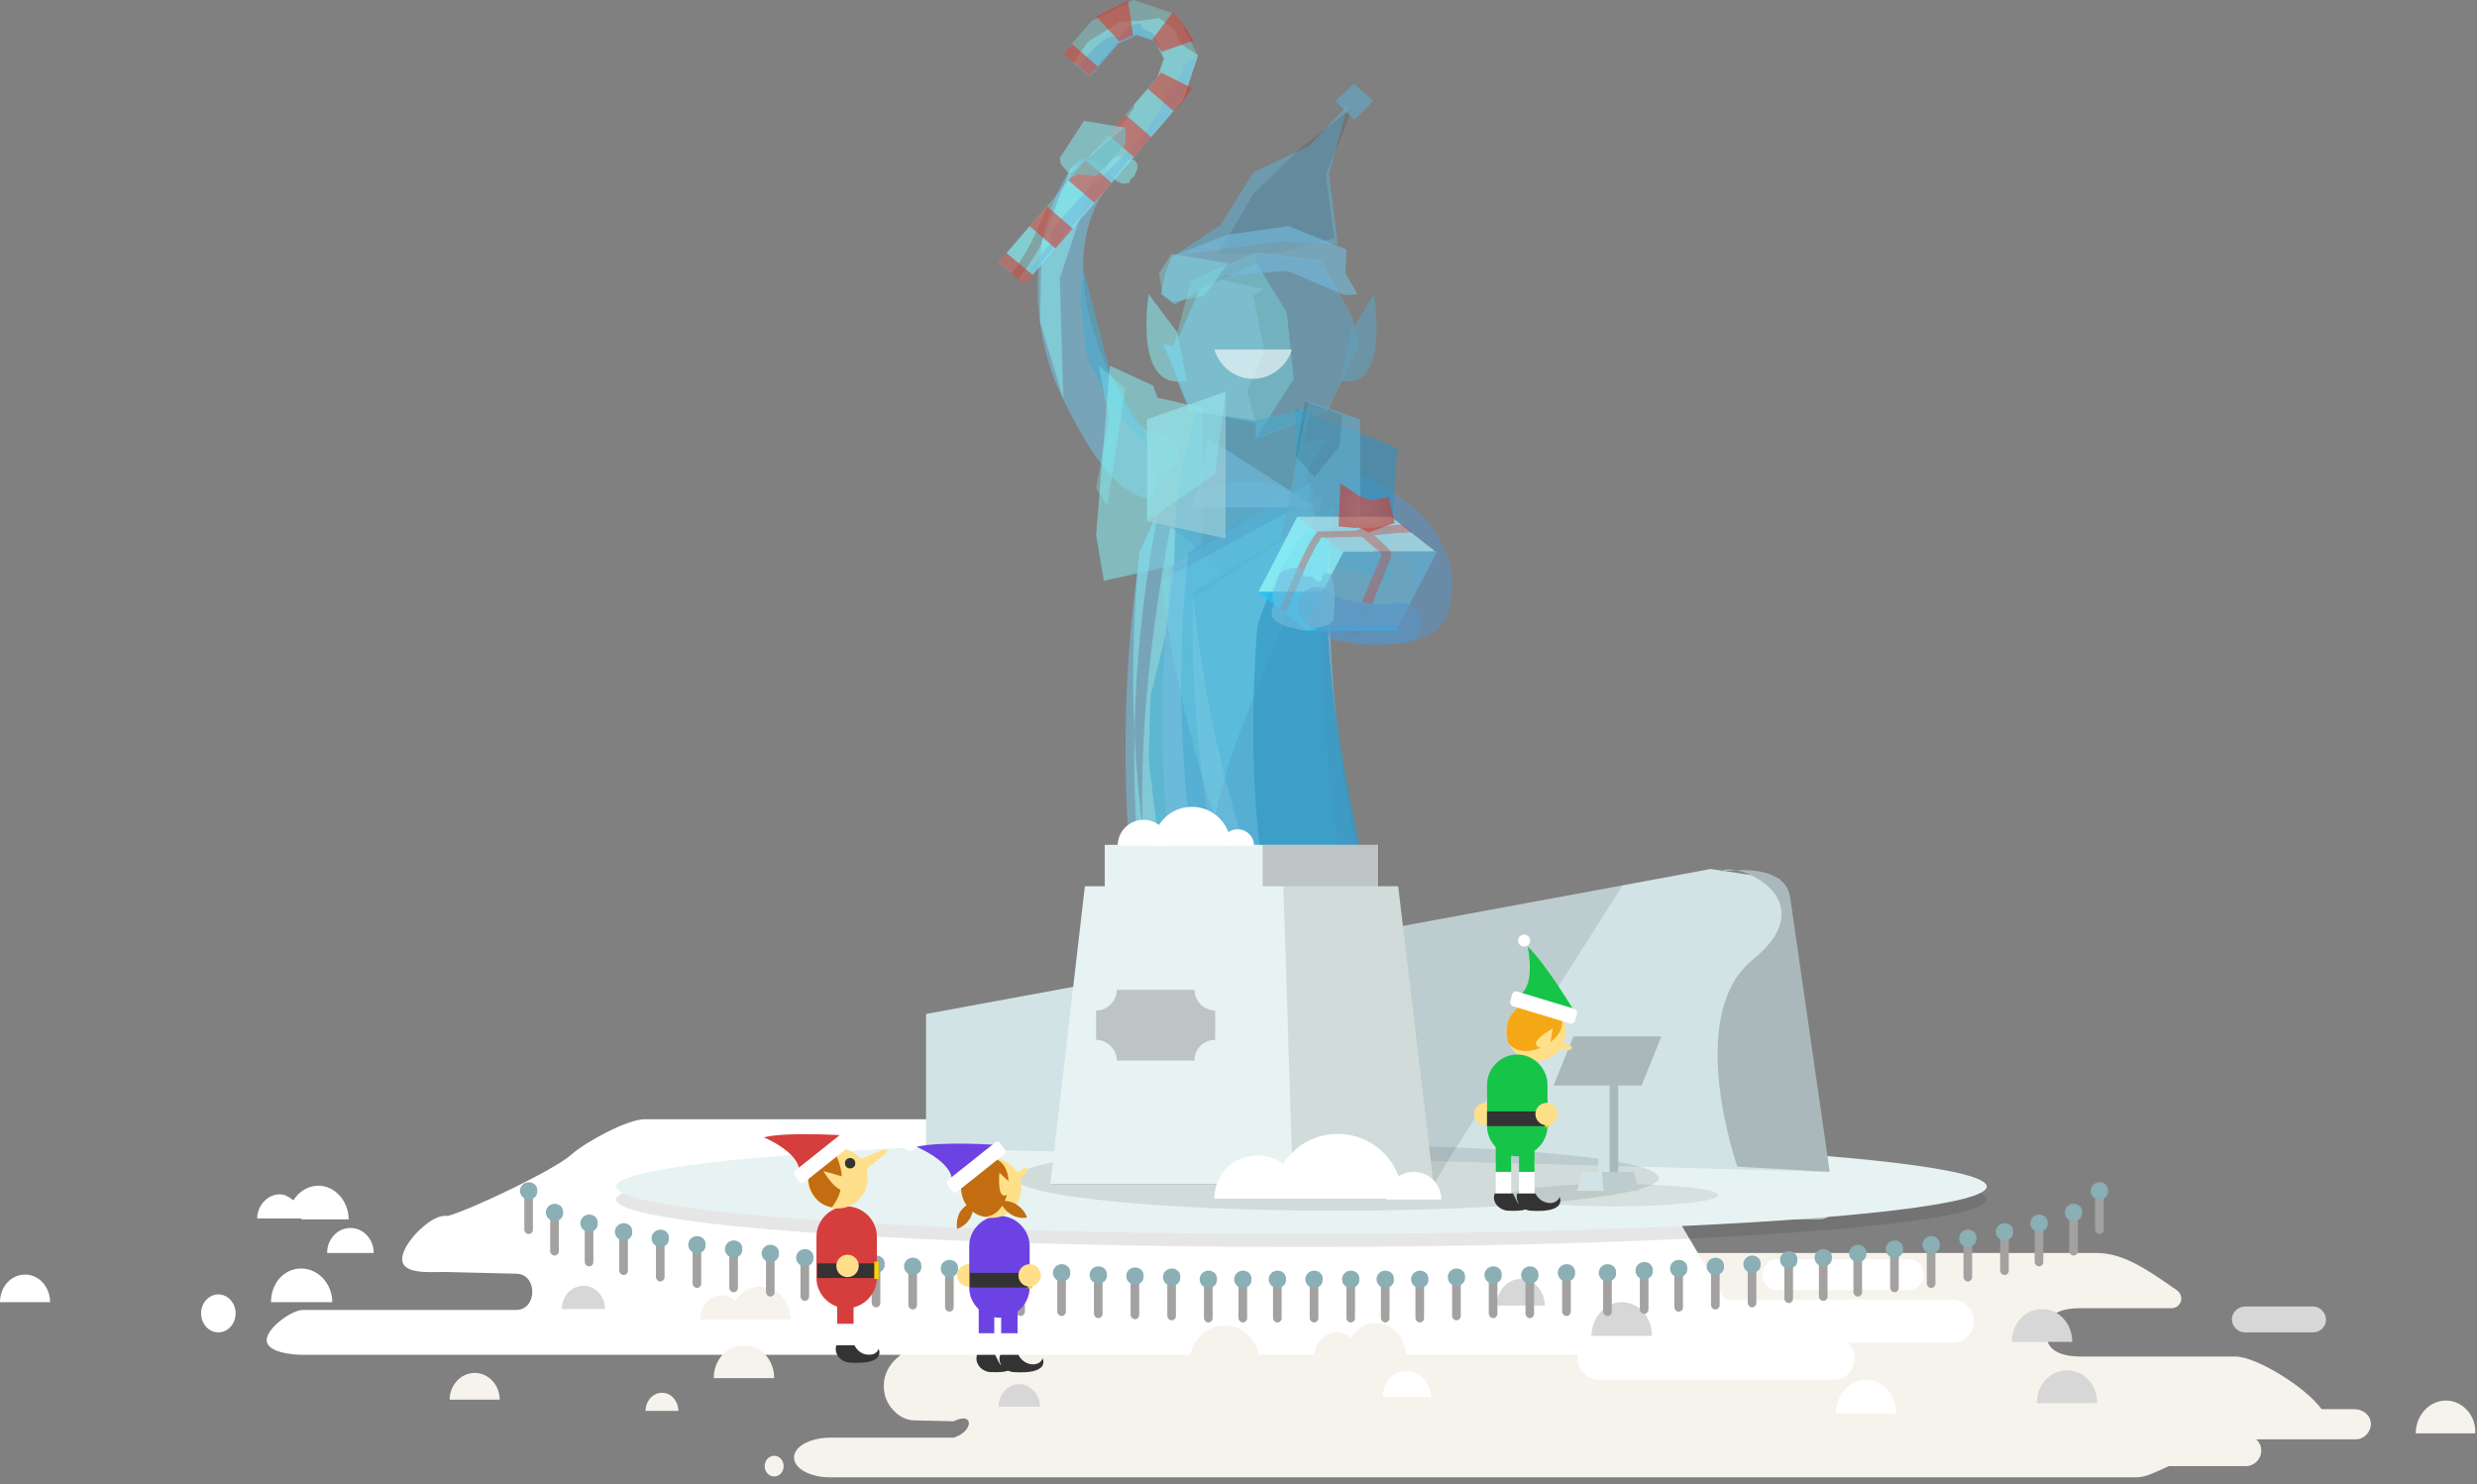 <svg width="287" height="172" viewBox="0 0 287 172" xmlns="http://www.w3.org/2000/svg"><rect x="0" y="0" width="287" height="172" fill="#808080" stroke="none"/><title>Slice 1</title><defs><radialGradient cx="53.296%" cy="50.324%" fx="53.296%" fy="50.324%" r="60%" id="a"><stop stop-color="#DE4A3F" offset="0%"/><stop stop-color="#D43E30" offset="65%"/><stop stop-color="#CE392E" offset="92.8%"/><stop stop-color="#CB372D" offset="100%"/></radialGradient><radialGradient cx="49.87%" cy="49.686%" fx="49.87%" fy="49.686%" r="42.753%" id="b"><stop stop-color="#DE4A3F" offset="0%"/><stop stop-color="#D43E30" offset="65%"/><stop stop-color="#CE392E" offset="92.8%"/><stop stop-color="#CB372D" offset="100%"/></radialGradient><radialGradient cx="50.769%" cy="49.825%" fx="50.769%" fy="49.825%" r="46.846%" id="c"><stop stop-color="#DE4A3F" offset="0%"/><stop stop-color="#D43E30" offset="65%"/><stop stop-color="#CE392E" offset="92.8%"/><stop stop-color="#CB372D" offset="100%"/></radialGradient><radialGradient cx="288.4%" cy="-346.135%" fx="288.4%" fy="-346.135%" r="356.45%" id="d"><stop stop-color="#DE4A3F" offset="0%"/><stop stop-color="#D43E30" offset="65%"/><stop stop-color="#CE392E" offset="92.8%"/><stop stop-color="#CB372D" offset="100%"/></radialGradient><radialGradient cx="40.895%" cy="57.23%" fx="40.895%" fy="57.23%" r="74.232%" id="e"><stop stop-color="#DE4A3F" offset="0%"/><stop stop-color="#D43E30" offset="65%"/><stop stop-color="#CE392E" offset="92.8%"/><stop stop-color="#CB372D" offset="100%"/></radialGradient><radialGradient cx="100.9%" cy="307.838%" fx="100.9%" fy="307.838%" r="356.45%" id="f"><stop stop-color="#DE4A3F" offset="0%"/><stop stop-color="#D43E30" offset="65%"/><stop stop-color="#CE392E" offset="92.8%"/><stop stop-color="#CB372D" offset="100%"/></radialGradient></defs><g fill="none" fill-rule="evenodd"><g transform="translate(0 129)"><ellipse fill="#F6F3EC" cx="89.7" cy="40.9" rx="1.1" ry="1.2"/><path d="M283.4 33.3c-1.9 0-3.5 1.7-3.5 3.8h6.9c.1-2.1-1.5-3.8-3.4-3.8zm-10.6 1H269c-1.9-2.6-7.6-6.1-10-6.1h-17.9c-4.5 0-4.1-2.6-3.9-3.5.1-.9.8-2.1 3.8-2.1h10.6c1.1 0 1.6-1.4.6-2.1-3.7-2.6-6.3-4.3-9.3-4.3H115.3c-1.9 0-3.8.9-4.9 2.7-1.1 1.8-4.3 7.8-6.5 9.5-.9.8-1.5 1.9-1.5 3.2 0 1.1.4 2.1 1.1 2.8.6.7 1.5 1.2 2.5 1.2l4.5.1c2.4-1.2 2.3 1.2 0 1.9H96.2c-2.3 0-4.2 1-4.2 2.3 0 1.3 1.9 2.3 4.2 2.3h151.3c1.1 0 2-.5 3.8-1.3h8.9c1 0 1.8-.8 1.8-1.8 0-.5-.2-1-.6-1.3h11.5c1 0 1.8-.8 1.8-1.8s-.9-1.7-1.9-1.7zM52.1 33.2c0-1.7 1.3-3.1 2.9-3.1 1.6 0 2.9 1.4 2.9 3.1h-5.8zM74.8 34.5c0-1.2.9-2.1 1.9-2.1 1.1 0 1.9 1 1.9 2.1" fill="#F6F3EC"/><path d="M233.1 26.5c0-2.1 1.5-3.8 3.5-3.8s3.5 1.7 3.5 3.8h-7zM115.7 34c0-1.5 1.1-2.6 2.4-2.6 1.3 0 2.4 1.2 2.4 2.6h-4.8zM268 25.4h-7.9c-.8 0-1.5-.7-1.5-1.5s.7-1.5 1.5-1.5h7.9c.8 0 1.5.7 1.5 1.5s-.6 1.5-1.5 1.5zM236 33.6c0-2.1 1.5-3.8 3.5-3.8s3.5 1.7 3.5 3.8h-7z" fill="#D7D7D7"/><path d="M0 21.9c0-1.8 1.3-3.2 2.9-3.2 1.6 0 2.9 1.4 2.9 3.2H0zM194.6 12.6C191.2 6 180.1.7 173.5.7H74.7c-2 0-6.8 2.6-8.5 4.1-2 1.8-11.7 6.4-14.3 7.1h-.4c-1.7 0-4.9 3.2-4.9 5 0 1.8 3.2 1.5 4.9 1.5l8.3.2c2.5 0 2.5 4.2 0 4.2H35.1c-1.3 0-4.2 2.1-4.2 3.5s2.9 1.7 4.2 1.7h168.6l-9.1-15.4z" fill="#FFF"/><path d="M34.9 18c-2 0-3.5 1.7-3.5 3.9h7.1c0-2.1-1.6-3.9-3.6-3.9zm0-5.7h5.5c0-2.1-1.6-3.9-3.5-3.9-1.2 0-2.3.7-2.9 1.7-.5-.4-1-.7-1.6-.7-1.4 0-2.6 1.3-2.6 2.8h5.1v.1z" fill="#FFF"/><ellipse fill="#FFF" cx="25.3" cy="23.2" rx="2" ry="2.2"/><path d="M37.9 16.2h5.4c0-1.6-1.2-2.9-2.7-2.9-1.5 0-2.7 1.3-2.7 2.9z" fill="#FFF"/><path d="M173.4 22.3c0-1.7 1.3-3.1 2.8-3.1 1.5 0 2.8 1.4 2.8 3.1h-5.6z" fill="#D7D7D7"/><path d="M212.7 34.8c0-2.1 1.6-3.9 3.5-3.9 2 0 3.5 1.7 3.5 3.9h-7zM160.2 32.9c0-1.7 1.2-3 2.8-3 1.5 0 2.8 1.4 2.8 3h-5.6z" fill="#FFF"/><path d="M65.1 22.7c0-1.5 1.1-2.7 2.5-2.7s2.5 1.2 2.5 2.7h-5zM210.9 12.3h-8.1c-.8 0-1.5-.7-1.5-1.5s.7-1.5 1.5-1.5h8.1c.8 0 1.5.7 1.5 1.5s-.6 1.5-1.5 1.5z" fill="#D7D7D7"/><path d="M206 20.5h15.1c1 0 1.8-.8 1.8-1.8s-.8-1.8-1.8-1.8H206c-1 0-1.8.8-1.8 1.8s.7 1.8 1.8 1.8zm20.2 1.1h-27.1c-1.4 0-2.5 1.1-2.5 2.5 0 .7.3 1.4.8 1.8h-12.1c-1.4 0-2.5 1.1-2.5 2.5s1.1 2.5 2.5 2.5h27.1c1.4 0 2.5-1.1 2.5-2.5 0-.7-.3-1.4-.8-1.8h12.1c1.4 0 2.5-1.1 2.5-2.5s-1.1-2.5-2.5-2.5z" fill="#FFF"/><path d="M184.4 25.8c0-2.1 1.6-3.9 3.5-3.9 2 0 3.5 1.7 3.5 3.9h-7z" fill="#D7D7D7"/><path d="M82.7 30.7c0-2.1 1.5-3.8 3.5-3.8s3.5 1.7 3.5 3.8h-7zM84.6 23.9c0-2.1 1.5-3.8 3.5-3.8s3.5 1.7 3.5 3.8h-7z" fill="#F6F3EC"/><path d="M81.1 23.9c0-1.5 1.1-2.8 2.5-2.8s2.5 1.2 2.5 2.8h-5zM155.9 28.2c0-2.1 1.6-3.9 3.5-3.9s3.5 1.7 3.5 3.9h-7z" fill="#F6F3EC"/><path d="M152.3 28.2c0-1.6 1.2-2.8 2.6-2.8 1.4 0 2.6 1.3 2.6 2.8h-5.2zM137.8 29.1c0-2.5 1.8-4.5 4.1-4.5s4.1 2 4.1 4.5" fill="#F6F3EC"/></g><g transform="translate(71)"><path fill="#85E1E7" opacity=".6" d="M58.3 18.1h.5l.1.1.3.2.4.1h.3l.1-.1.3.1.2.1.2.3.1.2v.4l-.2.5-.2.5h-.1l-.2.2-.1.1-.1.2v.1l-.1.1-.7.1-.7-.3-.9-.8-.3-.3-.1-.4v-.2l.7-.8z"/><ellipse fill="#000" opacity=".1" cx="79.8" cy="139" rx="79.4" ry="5.5"/><ellipse fill="#E7F3F2" cx="79.8" cy="137.5" rx="79.4" ry="5.5"/><path fill="#D2E3E6" d="M140.9 135.8l-44.2-1.2-42.8-1.1-17.6-.4v-15.6l37.4-6.9 43.3-8 10.2-1.9 8 1.2z"/><path fill="#000" opacity=".1" d="M117 102.6l-20.3 32-1.6 2.7H50.7l3.2-3.8 19.8-22.9z"/><path d="M128.3 101c1.8-1.4 12.4 3.2 3.8 10.2-8 6.4-9.4 24-9.4 24l18.3.6-4.6-31.9c-.1-.1 0-3.9-8.1-2.9z" fill="#D2E3E6"/><path d="M128.3 101c1.8-1.4 12.4 3.2 3.8 10.2-8 6.4-1.8 24-1.8 24l10.7.6-4.6-31.9c-.1-.1 0-3.9-8.1-2.9z" fill="#000" opacity=".19"/><path fill="#D2E3E6" d="M109.4 125.8h11.1l2.2-5.7h-11.2z"/><path d="M86.8 69.8c-.6 1.4-1.2 2.9-1.6 3.7h1.4s.6-1.6 1.3-3.5" fill="url(#a)" opacity=".6"/><path d="M88.2 74.7c-1.8 0-3.6-.2-5.2-.7-1.2-.4-1.9-1.6-1.6-2.9.4-1.2 1.6-1.9 2.9-1.6 2.5.7 5.3.7 7.8 0 .3-.1.4-.1.5-.2 0 0 0-.1.1-.3.3-1.2.1-2.7-.6-4-.7-1.3-1.8-2.5-3.3-3.6-1-.8-2.1-1.4-3.3-1.9-1.2-.5-1.7-1.9-1.2-3 .5-1.2 1.9-1.7 3-1.2 1.5.7 2.9 1.5 4.2 2.5 2.1 1.5 3.6 3.3 4.6 5.2 1.2 2.4 1.5 5 .9 7.3-.3 1.2-.8 2.1-1.6 2.7-.7.6-1.5.9-2.2 1.1-1.6.4-3.3.6-5 .6z" fill="#5B93C1" opacity=".6"/><path d="M63.2 54.8s-.6 3-.7 3c-4.3-.2-7.7-6.3-10.3-11.5-3.5-6.9-4.7-18.2.9-26.8.7-1.1 2.1-1.4 3.2-.7s1.4 2.1.7 3.2c-4.6 7.1-2 16.2.9 21.9 1.9 3.7 2.8 6.2 5.4 6.3 1.3.1 2.2 1.2 2.2 2.4-.1 1.2-1.1 2.2-2.3 2.2z" fill="#73BCDD" opacity=".6"/><path fill="#85E1E7" opacity=".6" d="M52.2 46.2l-2.7-8.9.2-9.3 3.4-8.6 3.2-.7-4.5 13.5z"/><path fill="#48AACF" opacity=".6" d="M62.7 52.3L58 47.5l-3.1-6.1-.7-6.6.3-3.7 3.2 12.3z"/><path fill="#3E31FF" opacity=".6" d="M79.8 76.2H66.5l.7-.9h11.9"/><path fill="#1B4DF9" opacity=".6" d="M73.1 76.2h-6.6l.7-.9h5.9z"/><path d="M65.4 38.5l-3.3-4.4s-1.9 11.4 4.4 10l-1.1-5.6z" fill="#85E1E7" opacity=".6"/><path fill="#62ACCD" opacity=".6" d="M65.1 29.6l5.3-3.5 3.8-6.1 6.5-3.1 4.5-4.8-2.2 8 1 8.2-6.6-.3-6.3.8z"/><path fill="#000" opacity=".1" d="M70.1 29.5l4.1-7 5.3-5.2 6.3-4.9-3.2 7.9 1 7.3-6.4 1.7z"/><path fill="#73BCDD" opacity=".6" d="M63.7 39.9l3.1 7.7 7.7 1.3v2l8.3-3.3 3.6-7.6-.8-3.5-3.6-6.3-7.5-.9v1.2l-6.5 3-2.9 6.6z"/><path fill="#000" opacity=".1" d="M75.5 40.7l-2 4.7 1 3.6v1.8l8.3-3.3 3.6-7.5-.8-3.5-3.6-6.2-7.7-.9-5.2 2.7 6.3 1.4-1.2.8z"/><path fill="#81FFFF" opacity=".28" d="M63.8 39.9l3.1 7.6 7.6 1.5v1.8l4.4-6.9-.8-7.7-3.6-5.8v-1.1L67 32.5l-2 7.6z"/><path d="M78.7 40.5c-.6 1.9-2.4 3.4-4.5 3.4s-3.9-1.4-4.5-3.4h9z" fill="#FFF" opacity=".6"/><path fill="#73BCDD" opacity=".6" d="M63.5 34.1l1.6 1.2 6-3.4 7.1-.5 6.6 2.8 1.5-.1-1.4-2.4.1-2.8-6.7-2.7-7.1 1-6.4 2.5-.8 2z"/><path fill="#81FFFF" opacity=".28" d="M64.9 35l3.6-.7 2.8-3.8-6.6-1.1-1.4 2.3.4 2.4z"/><path fill="#62ACCD" opacity=".6" d="M88.1 11.7l-2.2 2.2-2.2-2.2 2.2-2z"/><path d="M85.5 38.5l2.7-4.4s1.9 11.4-3.9 10l1.2-5.6z" fill="#73BCDD" opacity=".6"/><path d="M85.5 38.5l2.7-4.4s1.9 11.4-3.9 10l1.2-5.6z" fill="#000" opacity=".1"/><g opacity=".6"><path fill="#85E1E7" d="M57.6 42.4l5 2.3.5 1.4 5.2 1.2-11.4 20L56 62z"/><path fill="#2E93C1" d="M90.9 51.9l-11.8-4.6v17.5l10.8 2.5z"/><path fill="#85E1E7" d="M57.6 42.4l5 2.3.5 1.4 5.2 1.2v17.5l-11.4 2.5z"/></g><path d="M85.3 105.3c-3.8 2.6-7.5 5.2-11.2 7.8-4-13.7-5.9-27.8-5.8-41.6 4.8-4.2 9.9-8.4 15.1-12.6-2 15.3-1.3 31 1.9 46.4z" fill="#1E9AE3" opacity=".6"/><path d="M61.5 111.5c1 5.5 8.3 9.9 13.8 9.9H83c5.5 0 8.3-4.4 6.6-9.8-4.7-15.2-6.8-30.7-6.5-45.9.1-5.5-3.8-9.9-9.2-9.9-5.3 0-12.1 3.2-12.9 8.7-2.2 15.2-2.2 31.9.5 47z" fill="#73BCDD" opacity=".6"/><path d="M62.1 105.3c4.7 2.6 9.4 5.2 14.2 7.8-3.4-14.8-4.4-29.9-3-44.8-3.3-2.4-5.5-4.9-8.7-7.3-2.7 14.7-4.3 29.6-2.5 44.3z" fill="#85E1E7" opacity=".6"/><path fill="#48AACF" opacity=".6" d="M81.2 56.8l-.6-.2-.3-1.7 2.4-4-2.5.3.6-3.9-6.3 1.4-7-1-1.4 5.6-.8 5.2-.3 7.6-.9 7.3-1.8 7.3-.2 7.4.9 7.4 1.3 7.3.3 8.2 8.1-4.8 7.7-3.1-.5-6.2-1.3-6.6.5-6.8.9-6.7-1.3-6.8 2.1-6.5z"/><path d="M81.6 104.7c-5.1 2.1-10.2 4.2-15.2 6.3-3-15-3.5-30.4-1.6-45.5 5.3-3.2 10.6-6.4 16.1-9.6-2.6 16-2.4 32.5.7 48.8z" fill="#73BCDD" opacity=".6"/><path d="M81.6 104.7c-4.1 2-8.1 3.9-12.2 5.9C65.9 95.2 65 79.4 66.7 64c4.6-2.7 9.3-5.4 14.1-8.1-2.5 16-2.3 32.5.8 48.8z" fill="#48AACF" opacity=".6"/><path d="M85.3 105.3c-4.1 2.6-8.2 5.2-12.2 7.8-4.2-14.4-6.2-29.2-5.9-43.7 5.3-3.5 10.7-7.1 16.2-10.6-2 15.4-1.3 31.1 1.9 46.5z" fill="#73BCDD" opacity=".6"/><path d="M88.8 108.3c-2.5 1.2-8.1 2.4-10.6 3.6-5.9-14.2-9.6-28.8-11-43.2 5.3-3.3 10.6-6.6 16.1-9.9-2.1 16.4 1.8 33.1 5.5 49.5z" fill="#48AACF" opacity=".6"/><path d="M69.8 108.1c-2.9 1.2 9.5 1.9 6.6 3.1-6.8-14.5-11.1-29.3-12.8-43.9 6.1-3.4 12.3-6.7 18.7-10.1-2.4 16.6-16.8 34.2-12.5 50.9z" fill="#81FFFF" opacity=".15"/><path d="M88.8 108.3c-2.5 1.2-8.1 2.4-10.6 3.6-5.9-14.2-3.5-39.4-3.5-39.4s3.1-10.4 8.6-13.7c-2.1 16.4 1.8 33.1 5.5 49.5z" fill="#2E93C1" opacity=".6"/><path d="M61.5 105.3c.9 2.2 1.8 4.4 2.8 6.6-3.8-15.8-4.9-32-3.3-47.8.8-1.7 1.5-3.5 2.3-5.2-3.1 15.3-3.7 31-1.8 46.4z" fill="#85E1E7" opacity=".6"/><path d="M67.3 58.8c.5-2.7 1.1-5.3 1.7-8 4.1 2.6 8.3 5.3 12.5 8H67.3z" fill="#73BCDD" opacity=".6"/><path fill="#62ACCD" opacity=".67" d="M86.6 48.6l-6-2.1-3.2 15.9 9.2-2z"/><path fill="#000" opacity=".1" d="M84.5 48.1l-4.3-1.6-1.1 6.3 2.2 2.5 2.9-3.6z"/><path fill="#9DCFD8" opacity=".67" d="M61.9 48.6l9.1-3.2v17l-9.1-2z"/><path d="M61.9 48.6l9.1-3.2-1.2 9.5-7.9 5.5V48.6zm-5.6-6.2l3.1 2.6-2.1 13.6-1.3-2 1.5-8.1-1.2-6.1z" fill="#81FFFF" opacity=".28"/><path fill="#E7F3F2" d="M57 97.9h31.7v21.8H57z"/><path fill="#000" opacity=".19" d="M75.3 97.9h13.5v21.8H75.3z"/><ellipse fill="#000" opacity=".1" cx="83.9" cy="136.5" rx="37.3" ry="3.8"/><path fill="#E7F3F2" d="M95.1 137.2H50.7l4-34.5H91z"/><path fill="#000" opacity=".1" d="M77.7 102.7l1.1 34.5h16.3L91 102.7z"/><path fill="#D2E3E6" d="M114.2 125.7h2.3v10.8h-2.3z"/><path fill="#000" opacity=".19" d="M115.5 125.7h1v10.8h-1z"/><ellipse fill="#000" opacity=".08" cx="116" cy="138.5" rx="12.1" ry="1.3"/><path fill="#D2E3E6" d="M118.9 138h-7.2l.7-2.2h5.9z"/><path fill="#000" opacity=".1" d="M114.6 135.8l.2 2.2h4.1l-.6-2.2z"/><path d="M67.4 122.9h-9c0-1.3-1.1-2.4-2.4-2.4v-3.4c1.3 0 2.4-1.1 2.4-2.4h9c0 1.3 1.1 2.4 2.4 2.4v3.4c-1.3 0-2.4 1-2.4 2.4z" fill="#000" opacity=".19"/><path fill="#D2E3E6" d="M109 125.8h10.2l2.3-5.7h-10.2z"/><path fill="#000" opacity=".19" d="M109 125.8h10.2l2.3-5.7h-10.2z"/><g opacity=".8"><path fill="#91F3FA" opacity=".99" d="M74.8 68.6h10.8l4.6-8.7H79.3z"/><path fill="#1FC2F5" d="M74.8 68.6h10.8l5.7 4.5H80.4z"/><path fill="#62ACCD" opacity=".99" d="M80.1 72.6H91l4.5-8.7H84.7z"/><path fill="#A9DEE8" opacity=".99" d="M84.5 63.9h10.8l-5.1-4H79.3z"/></g><path d="M88.9 74.7c-2.4 0-4.8-.5-7-1.5-.6-.3-1.4-.7-2-1.3-.8-1-.8-2.4.2-3.3.9-.8 2.4-.8 3.2.2 0 0 .1.1.4.2 2.2 1 4.8 1.3 7.2.9 1.3-.2 2.5.6 2.7 1.9.2 1.3-.6 2.5-1.9 2.7-.9.1-1.8.2-2.8.2z" opacity=".6" fill="#5B93C1"/><path d="M88 70c.8-2.1 1.8-4.5 2-5 .1-.2.3-.7.1-1.1-.1-.2-.2-.3-.3-.4L88.2 62c.5 0 .9-.1 1.3-.1.8-.1 2.4-.2 3.2-.2l-1.1-.9c-.9 0-1.4.1-2.2.2-.8.1-1.6.2-2.4.2l-1 .3-4.4.1-.1.2c-.8 1-1.3 2.2-1.8 3.2l-2.4 5.5.7.5 2.5-5.8c.5-1 1-2 1.6-2.9l4.7-.1 2.2 1.9.1.1s0 .1-.1.3c-.4.9-1.1 2.6-1.8 4.3-.1.3-.3.6-.4 1" fill="url(#b)" opacity=".36"/><path d="M5.9 1.6l-2 .4-1.4-.5L.3 0 .1 5l2.1.2.1-.1 1.3.6 3-1.1-.7-3zM4.3 3.1h-.1.1z" opacity=".6" transform="translate(84 56)" fill="url(#c)"/><path d="M83.5 67.6c0-.3-.1-.7-.3-1-.2-.3-.7-.3-.9 0-.1.1-.1.3-.1.5-.2.3-.5.4-.8.1-.2-.3-.5-.5-.9-.4-.3 0-.5-.1-.6-.4v-.3c-.1-.1-.2-.3-.4-.3h-.6c-.3.1-.6.1-.8.2-.1 0-.3.1-.4.1l-.3.3c-.1 0-.1.1-.2.1 0 .1 0 .2-.1.3-.1.5-.2.7-.4 1.2-.2.3-.2.7-.3 1.1 0 .2.1.4.2.7v.2c0 .2-.1.4-.2.6v.1c0 .1 0 .2-.1.3 0 .6.6 1.1 1.1 1.3.5.3 1 .4 1.6.5.9.4 1.9.3 2.7-.1.3 0 .6-.1.8-.2.3-.1.7-.2.9-.5.1-.1.1-.3.1-.4.2-1.3.2-2.7 0-4z" fill="#73BCDD" opacity=".6"/><path d="M50.3 23.9l-5.6 6.5 1.5 1.3c1.8-2.3 3.1-5.1 4.1-7.8z" fill="#85E1E7" opacity=".6"/><path fill="#81FFFF" opacity=".28" d="M47.7 33l-3-2.6L63.1 9l.7-2.2-1-2.1-2.2-.7-2.1 1-3.3 3.8-3-2.6 3.3-3.8L60.3 0l5.1 1.7 2.4 4.8-1.7 5.1z"/><path d="M65.3 4v-.3c-.7-.7-1.4-1.2-2-1.6h-.2c-1.5.3-2.9.4-4.3.4-.1.1-.2.1-.3.2-1.1.7-2.3 1.4-3.4 2.1-.6.8-1.2 1.6-1.7 2.5l1.8 1.5L58.5 5l2.1-1 2.2.7 1.1 2.1-.8 2.2-2.7 3.1v.4c-1.5 2.2-2.6 3.7-4.7 5.1l-3.5 4c-.5 1.1-.8 2.3-1.2 3.6-.8 2.3-2.2 4.9-4 7.1l.7.6 18.4-21.4 1.7-5.1c-.8-.6-2.4-1.2-2.5-2.4z" fill="#85E1E7" opacity=".6"/><path d="M62.5 3.8c-.4-.1-.7-.3-1.1-.5-.2-.1-.3-.4-.2-.6-.9 0-1.7.4-2.3 1.4-.1.2-.4.3-.6.2-1.3-.5-3.4 2.3-4.4 3.4l1.4 1.2 3.3-3.8 2.1-1 2.2.7.8 1.5v-.4c-.3-.7-.7-1.6-1.2-2.1z" fill="#62ACCD" opacity=".6"/><path d="M67.5 6.3v.1c0 .2-.1.4-.4.5-.1 0-.2.1-.4.1-.1.1-.1.3-.2.4-.1.1-.2.2-.3.2-.3 1.3-1.2 2.3-2 3.3-1.2 3.4-3.8 6-6.3 8.4-2.7 2.5-5.3 5-7.4 8 .3.1.6.5.3.8-1.2 1.4-2.3 3-3.4 4.5l.2.2L66 11.4l1.7-5.1c0 .2-.1.1-.2 0z" fill="#73BCDD" opacity=".6"/><g opacity=".6"><path fill="url(#d)" d="M3.7 33l-3-2.6.9-1.1 3.1 2.6z" transform="translate(44)"/><path d="M7.3 28.8l-3-2.6 2-2.3 3 2.6-2 2.3zm4.5-5.3l-3-2.6 2-2.3 3 2.6-2 2.3zm4.6-5.3l-3-2.6 2-2.3 3 2.6-2 2.3zm4.6-5.3l-3-2.6L19.1 9l.4-.6 3.6 1.8-1 1.5-1.1 1.2zM19.6 6l-.9-1.3-.2-.1 2.4-3.2.4.3 2 3L19.6 6zm-4.9-1.2L12 1.9 15.7.1l.6 4-1.6.7z" fill="url(#e)" transform="translate(44)"/><path fill="url(#f)" d="M11.2 8.8l-3-2.6 1-1.1 3 2.6z" transform="translate(44)"/></g><path d="M56 20.4l-2.2-.2-.2.3-.5-.1-1.2-1.4-.1-.7 2.8-4.3 4.8.8v1.9l-2.3 2.6z" opacity=".6" fill="#85E1E7"/><path d="M59.2 14.8l-6.3 5.4.2.2.5.1.2-.3 2.2.2 1.1-1.1 2.3-2.6v-1.9z" opacity=".1" fill="#000"/></g><g fill="#FFF"><path d="M147.5 138.9c0-4.1 3.3-7.5 7.5-7.5 4.1 0 7.5 3.3 7.5 7.5h-15z"/><path d="M140.7 138.9c0-2.8 2.2-5 5-5s5 2.2 5 5h-10zM160.6 139c0-1.8 1.4-3.2 3.2-3.2 1.8 0 3.2 1.4 3.2 3.2h-6.4zM133.6 98c0-2.5 2-4.5 4.5-4.5s4.5 2 4.5 4.5h-9z"/><path d="M129.5 98c0-1.7 1.4-3 3-3 1.7 0 3 1.4 3 3h-6zM141.5 98c0-1.1.9-1.9 1.9-1.9 1.1 0 1.9.9 1.9 1.9h-3.8z"/></g><g transform="translate(60 137)"><rect fill="#A3A2A1" x=".75" y="1" width="1" height="5" rx=".5"/><path d="M1.276 2A1.01 1.01 0 0 1 .25 1c0-.556.456-1 1.026-1 .57 0 1.026.444.97 1 .056.556-.4 1-.97 1z" fill="#8AAFB5"/><rect fill="#A3A2A1" x="7.75" y="4.75" width="1" height="5" rx=".5"/><path d="M8.276 5.75a1.01 1.01 0 0 1-1.026-1c0-.556.456-1 1.026-1 .57 0 1.026.444.97 1 .056.556-.4 1-.97 1z" fill="#8AAFB5"/><rect fill="#A3A2A1" x="3.75" y="3.5" width="1" height="5" rx=".5"/><path d="M4.276 4.5a1.01 1.01 0 0 1-1.026-1c0-.556.456-1 1.026-1 .57 0 1.026.444.97 1 .056.556-.4 1-.97 1z" fill="#8AAFB5"/><rect fill="#A3A2A1" x="11.75" y="5.75" width="1" height="5" rx=".5"/><path d="M12.276 6.75a1.01 1.01 0 0 1-1.026-1c0-.556.456-1 1.026-1 .57 0 1.026.444.97 1 .056.556-.4 1-.97 1z" fill="#8AAFB5"/><rect fill="#A3A2A1" x="16" y="6.5" width="1" height="5" rx=".5"/><path d="M16.526 7.5a1.01 1.01 0 0 1-1.026-1c0-.556.456-1 1.026-1 .57 0 1.026.444.97 1 .056.556-.4 1-.97 1z" fill="#8AAFB5"/><rect fill="#A3A2A1" x="20.25" y="7.25" width="1" height="5" rx=".5"/><path d="M20.776 8.25a1.01 1.01 0 0 1-1.026-1c0-.556.456-1 1.026-1 .57 0 1.026.444.97 1 .056.556-.4 1-.97 1z" fill="#8AAFB5"/><rect fill="#A3A2A1" x="24.5" y="7.75" width="1" height="5" rx=".5"/><path d="M25.026 8.75a1.01 1.01 0 0 1-1.026-1c0-.556.456-1 1.026-1 .57 0 1.026.444.97 1 .056.556-.4 1-.97 1z" fill="#8AAFB5"/><rect fill="#A3A2A1" x="28.75" y="8.25" width="1" height="5" rx=".5"/><path d="M29.276 9.25a1.01 1.01 0 0 1-1.026-1c0-.556.456-1 1.026-1 .57 0 1.026.444.97 1 .056.556-.4 1-.97 1z" fill="#8AAFB5"/><rect fill="#A3A2A1" x="32.75" y="8.75" width="1" height="5" rx=".5"/><path d="M33.276 9.75a1.01 1.01 0 0 1-1.026-1c0-.556.456-1 1.026-1 .57 0 1.026.444.97 1 .056.556-.4 1-.97 1z" fill="#8AAFB5"/><rect fill="#A3A2A1" x="36.75" y="9" width="1" height="5" rx=".5"/><path d="M37.276 10a1.01 1.01 0 0 1-1.026-1c0-.556.456-1 1.026-1 .57 0 1.026.444.97 1 .056.556-.4 1-.97 1z" fill="#8AAFB5"/><rect fill="#A3A2A1" x="41" y="9.5" width="1" height="5" rx=".5"/><path d="M41.526 10.5a1.01 1.01 0 0 1-1.026-1c0-.556.456-1 1.026-1 .57 0 1.026.444.97 1 .056.556-.4 1-.97 1z" fill="#8AAFB5"/><rect fill="#A3A2A1" x="45.25" y="9.75" width="1" height="5" rx=".5"/><path d="M45.776 10.75a1.01 1.01 0 0 1-1.026-1c0-.556.456-1 1.026-1 .57 0 1.026.444.97 1 .056.556-.4 1-.97 1z" fill="#8AAFB5"/><rect fill="#A3A2A1" x="49.5" y="10" width="1" height="5" rx=".5"/><path d="M50.026 11A1.01 1.01 0 0 1 49 10c0-.556.456-1 1.026-1 .57 0 1.026.444.97 1 .056.556-.4 1-.97 1z" fill="#8AAFB5"/><rect fill="#A3A2A1" x="53.5" y="10.25" width="1" height="5" rx=".5"/><path d="M54.026 11.25a1.01 1.01 0 0 1-1.026-1c0-.556.456-1 1.026-1 .57 0 1.026.444.97 1 .056.556-.4 1-.97 1z" fill="#8AAFB5"/><rect fill="#A3A2A1" x="57.75" y="10.5" width="1" height="5" rx=".5"/><path d="M58.276 11.5a1.01 1.01 0 0 1-1.026-1c0-.556.456-1 1.026-1 .57 0 1.026.444.97 1 .056.556-.4 1-.97 1z" fill="#8AAFB5"/><rect fill="#A3A2A1" x="62.5" y="10.5" width="1" height="5" rx=".5"/><path d="M63.026 11.5a1.01 1.01 0 0 1-1.026-1c0-.556.456-1 1.026-1 .57 0 1.026.444.97 1 .056.556-.4 1-.97 1z" fill="#8AAFB5"/><rect fill="#A3A2A1" x="66.75" y="10.75" width="1" height="5" rx=".5"/><path d="M67.276 11.75a1.01 1.01 0 0 1-1.026-1c0-.556.456-1 1.026-1 .57 0 1.026.444.97 1 .056.556-.4 1-.97 1z" fill="#8AAFB5"/><rect fill="#A3A2A1" x="71" y="10.875" width="1" height="5" rx=".5"/><path d="M71.526 11.875a1.01 1.01 0 0 1-1.026-1c0-.556.456-1 1.026-1 .57 0 1.026.444.97 1 .056.556-.4 1-.97 1z" fill="#8AAFB5"/><rect fill="#A3A2A1" x="75.25" y="11" width="1" height="5" rx=".5"/><path d="M75.776 12a1.01 1.01 0 0 1-1.026-1c0-.556.456-1 1.026-1 .57 0 1.026.444.97 1 .056.556-.4 1-.97 1z" fill="#8AAFB5"/><rect fill="#A3A2A1" x="79.5" y="11.25" width="1" height="5" rx=".5"/><path d="M80.026 12.25a1.01 1.01 0 0 1-1.026-1c0-.556.456-1 1.026-1 .57 0 1.026.444.97 1 .056.556-.4 1-.97 1z" fill="#8AAFB5"/><rect fill="#A3A2A1" x="83.5" y="11.25" width="1" height="5" rx=".5"/><path d="M84.026 12.25a1.01 1.01 0 0 1-1.026-1c0-.556.456-1 1.026-1 .57 0 1.026.444.97 1 .056.556-.4 1-.97 1z" fill="#8AAFB5"/><rect fill="#A3A2A1" x="87.5" y="11.25" width="1" height="5" rx=".5"/><path d="M88.026 12.25a1.01 1.01 0 0 1-1.026-1c0-.556.456-1 1.026-1 .57 0 1.026.444.97 1 .056.556-.4 1-.97 1z" fill="#8AAFB5"/><rect fill="#A3A2A1" x="91.75" y="11.25" width="1" height="5" rx=".5"/><path d="M92.276 12.25a1.01 1.01 0 0 1-1.026-1c0-.556.456-1 1.026-1 .57 0 1.026.444.97 1 .056.556-.4 1-.97 1z" fill="#8AAFB5"/><rect fill="#A3A2A1" x="182.75" y="1" width="1" height="5" rx=".5"/><path d="M183.276 2a1.01 1.01 0 0 1-1.026-1c0-.556.456-1 1.026-1 .57 0 1.026.444.97 1 .056.556-.4 1-.97 1z" fill="#8AAFB5"/><rect fill="#A3A2A1" x="175.75" y="4.75" width="1" height="5" rx=".5"/><path d="M176.276 5.75a1.01 1.01 0 0 1-1.026-1c0-.556.456-1 1.026-1 .57 0 1.026.444.97 1 .056.556-.4 1-.97 1z" fill="#8AAFB5"/><rect fill="#A3A2A1" x="179.75" y="3.5" width="1" height="5" rx=".5"/><path d="M180.276 4.5a1.01 1.01 0 0 1-1.026-1c0-.556.456-1 1.026-1 .57 0 1.026.444.97 1 .056.556-.4 1-.97 1z" fill="#8AAFB5"/><rect fill="#A3A2A1" x="171.75" y="5.75" width="1" height="5" rx=".5"/><path d="M172.276 6.75a1.01 1.01 0 0 1-1.026-1c0-.556.456-1 1.026-1 .57 0 1.026.444.97 1 .056.556-.4 1-.97 1z" fill="#8AAFB5"/><rect fill="#A3A2A1" x="167.5" y="6.5" width="1" height="5" rx=".5"/><path d="M168.026 7.5a1.01 1.01 0 0 1-1.026-1c0-.556.456-1 1.026-1 .57 0 1.026.444.97 1 .056.556-.4 1-.97 1z" fill="#8AAFB5"/><rect fill="#A3A2A1" x="163.25" y="7.25" width="1" height="5" rx=".5"/><path d="M163.776 8.25a1.01 1.01 0 0 1-1.026-1c0-.556.456-1 1.026-1 .57 0 1.026.444.97 1 .056.556-.4 1-.97 1z" fill="#8AAFB5"/><rect fill="#A3A2A1" x="159" y="7.75" width="1" height="5" rx=".5"/><path d="M159.526 8.75a1.01 1.01 0 0 1-1.026-1c0-.556.456-1 1.026-1 .57 0 1.026.444.97 1 .056.556-.4 1-.97 1z" fill="#8AAFB5"/><rect fill="#A3A2A1" x="154.75" y="8.25" width="1" height="5" rx=".5"/><path d="M155.276 9.25a1.01 1.01 0 0 1-1.026-1c0-.556.456-1 1.026-1 .57 0 1.026.444.97 1 .056.556-.4 1-.97 1z" fill="#8AAFB5"/><rect fill="#A3A2A1" x="150.75" y="8.75" width="1" height="5" rx=".5"/><path d="M151.276 9.75a1.01 1.01 0 0 1-1.026-1c0-.556.456-1 1.026-1 .57 0 1.026.444.97 1 .056.556-.4 1-.97 1z" fill="#8AAFB5"/><rect fill="#A3A2A1" x="146.75" y="9" width="1" height="5" rx=".5"/><path d="M147.276 10a1.01 1.01 0 0 1-1.026-1c0-.556.456-1 1.026-1 .57 0 1.026.444.97 1 .056.556-.4 1-.97 1z" fill="#8AAFB5"/><rect fill="#A3A2A1" x="142.5" y="9.5" width="1" height="5" rx=".5"/><path d="M143.026 10.5a1.01 1.01 0 0 1-1.026-1c0-.556.456-1 1.026-1 .57 0 1.026.444.97 1 .056.556-.4 1-.97 1z" fill="#8AAFB5"/><rect fill="#A3A2A1" x="138.25" y="9.75" width="1" height="5" rx=".5"/><path d="M138.776 10.75a1.01 1.01 0 0 1-1.026-1c0-.556.456-1 1.026-1 .57 0 1.026.444.97 1 .056.556-.4 1-.97 1z" fill="#8AAFB5"/><rect fill="#A3A2A1" x="134" y="10" width="1" height="5" rx=".5"/><path d="M134.526 11a1.01 1.01 0 0 1-1.026-1c0-.556.456-1 1.026-1 .57 0 1.026.444.97 1 .056.556-.4 1-.97 1z" fill="#8AAFB5"/><rect fill="#A3A2A1" x="130" y="10.25" width="1" height="5" rx=".5"/><path d="M130.526 11.25a1.01 1.01 0 0 1-1.026-1c0-.556.456-1 1.026-1 .57 0 1.026.444.97 1 .056.556-.4 1-.97 1z" fill="#8AAFB5"/><rect fill="#A3A2A1" x="125.75" y="10.5" width="1" height="5" rx=".5"/><path d="M126.276 11.5a1.01 1.01 0 0 1-1.026-1c0-.556.456-1 1.026-1 .57 0 1.026.444.97 1 .056.556-.4 1-.97 1z" fill="#8AAFB5"/><rect fill="#A3A2A1" x="121" y="10.5" width="1" height="5" rx=".5"/><path d="M121.526 11.5a1.01 1.01 0 0 1-1.026-1c0-.556.456-1 1.026-1 .57 0 1.026.444.97 1 .056.556-.4 1-.97 1z" fill="#8AAFB5"/><rect fill="#A3A2A1" x="116.75" y="10.75" width="1" height="5" rx=".5"/><path d="M117.276 11.75a1.01 1.01 0 0 1-1.026-1c0-.556.456-1 1.026-1 .57 0 1.026.444.97 1 .056.556-.4 1-.97 1z" fill="#8AAFB5"/><rect fill="#A3A2A1" x="112.5" y="10.75" width="1" height="5" rx=".5"/><path d="M113.026 11.75a1.01 1.01 0 0 1-1.026-1c0-.556.456-1 1.026-1 .57 0 1.026.444.97 1 .056.556-.4 1-.97 1z" fill="#8AAFB5"/><rect fill="#A3A2A1" x="108.25" y="11" width="1" height="5" rx=".5"/><path d="M108.776 12a1.01 1.01 0 0 1-1.026-1c0-.556.456-1 1.026-1 .57 0 1.026.444.97 1 .056.556-.4 1-.97 1z" fill="#8AAFB5"/><rect fill="#A3A2A1" x="104" y="11.25" width="1" height="5" rx=".5"/><path d="M104.526 12.25a1.01 1.01 0 0 1-1.026-1c0-.556.456-1 1.026-1 .57 0 1.026.444.97 1 .056.556-.4 1-.97 1z" fill="#8AAFB5"/><rect fill="#A3A2A1" x="100" y="11.25" width="1" height="5" rx=".5"/><path d="M100.526 12.25a1.01 1.01 0 0 1-1.026-1c0-.556.456-1 1.026-1 .57 0 1.026.444.97 1 .056.556-.4 1-.97 1z" fill="#8AAFB5"/><rect fill="#A3A2A1" x="96" y="11.25" width="1" height="5" rx=".5"/><path d="M96.526 12.25a1.01 1.01 0 0 1-1.026-1c0-.556.456-1 1.026-1 .57 0 1.026.444.97 1 .056.556-.4 1-.97 1z" fill="#8AAFB5"/></g><g transform="translate(87 130)"><path d="M14.6 18.1c0 1.9-1.6 3.5-3.5 3.5S7.6 20 7.6 18.1v-4.8c0-1.9 1.6-3.5 3.5-3.5s3.5 1.6 3.5 3.5v4.8z" fill="#D63E3E"/><path fill="#FFF" d="M11.9 21.9v4.3H10v-4.3"/><path d="M10.5 19.6c1.2 0 1.4.6 1.4 1.2v2.6H10v-2.9l.5-.9z" fill="#D63E3E"/><path d="M9.9 25.9H12c.7 1.4 2.5 1.4 2.8.4 0 0 1 1.9-3.4 1.6-1-.1-1.8-1-1.5-2zm-2.2-9.5h6.9v1.7H7.7v-1.7z" fill="#333"/><path fill="#FFD400" d="M14.3 16.2h.5v2h-.5z"/><circle fill="#FFDF8A" cx="11.2" cy="16.7" r="1.3"/><path d="M11.2 1.6s-6.9-.5-9.7.2c0 0 4.1 1.7 4.1 3.9l5.6-4.1z" fill="#D63E3E"/><path d="M12.8 4.4c1.2 1.5.9 3.7-.6 4.9-1.5 1.2-3.7.9-4.9-.6-1.2-1.5-.9-3.7.6-4.9 1.6-1.2 3.8-.9 4.9.6z" fill="#FFDF8A"/><path d="M9.5 3.1c-.5.1-1.1.3-1.5.7C6.5 5 6.2 7.2 7.4 8.7c.5.7 1.3 1.1 2 1.2 2.1-2.7.8-5.5.1-6.8z" fill="#C26D11"/><path d="M11.5 6.6l-3.1-.9s2 3.6 3.4 1.8l-.3-.9z" fill="#FFDF8A"/><path d="M11.7 2.1c.2.2.1.5-.1.6L6.2 7c-.2.2-.5.1-.6-.1l-.5-.7c-.2-.2-.1-.5.1-.6l5.4-4.3c.2-.2.5-.1.6.1l.5.7z" fill="#FFF"/><circle fill="#333" cx="11.5" cy="4.8" r=".6"/><circle fill="#FFF" cx=".7" cy="1.6" r=".7"/><path d="M12.3 4.5l3.1-1.3c.3-.2.6.2.2.5l-3 2.4-.3-1.6z" fill="#FFDF8A"/></g><g transform="translate(104 132)"><circle fill="#FFDF8A" cx="8.2" cy="15.8" r="1.3"/><path d="M15.3 17.2c0 1.9-1.6 3.5-3.5 3.5s-3.5-1.6-3.5-3.5v-4.8c0-1.9 1.6-3.5 3.5-3.5s3.5 1.6 3.5 3.5v4.8z" fill="#6D42E3"/><path fill="#FFF" d="M13.9 21v4.3H12V21"/><path d="M12.5 18.7c1.2 0 1.4.6 1.4 1.2v2.6H12v-2.9l.5-.9z" fill="#6D42E3"/><path d="M11.9 25H14c.7 1.4 2.5 1.4 2.8.4 0 0 1 1.9-3.4 1.6-1-.1-1.9-1-1.5-2z" fill="#333"/><path fill="#FFF" d="M11.2 21v4.3H9.4V21"/><path d="M9.8 18.7c1.2 0 1.4.6 1.4 1.2v2.6H9.4v-2.9l.4-.9z" fill="#6D42E3"/><path d="M9.2 25h2.1c.7 1.4.7 1.5.9.5 0 0 2.8 1.7-1.5 1.5-1-.1-1.8-1-1.5-2zm-.8-9.5h6.9v1.7H8.4v-1.7z" fill="#333"/><path fill="#FFD400" d="M15.1 15.3h.5v2h-.5z"/><circle fill="#FFDF8A" cx="15.3" cy="15.8" r="1.3"/><path d="M11.7 5.2l2.9-1.8c.2-.3.6.1.3.5l-2.6 2.9-.6-1.6z" fill="#FFDF8A"/><path d="M11.9.7S5 .2 2.2.9c0 0 4.1 1.7 4.1 3.9L11.9.7z" fill="#6D42E3"/><path d="M13.6 3.5c1.2 1.5.9 3.7-.6 4.9-1.5 1.2-3.7.9-4.9-.6-1.2-1.5-.9-3.7.6-4.9 1.5-1.2 3.7-.9 4.9.6z" fill="#FFDF8A"/><path d="M10.2 2.2c-.5.1-1.1.3-1.5.7-1.5 1.2-1.8 3.4-.6 4.9.5.7 1.3 1.1 2 1.2 3.3-.1 4-7.3.1-6.8z" fill="#C26D11"/><path d="M15 9.1c-.6.1-1.3 0-1.9-.4-.6-.4-1-.9-1.2-1.5.6-.1 1.3 0 1.9.4.6.4 1 .9 1.2 1.5zm-8.1 1.3c.6-.2 1.1-.6 1.5-1.2.3-.6.5-1.3.3-1.9-.6.2-1.1.6-1.5 1.2-.3.6-.4 1.3-.3 1.9z" fill="#C26D11"/><path d="M13.2 5.2l-1.4-1.3s-.4 3.8 1.2 2.3l.2-1z" fill="#FFDF8A"/><path d="M12.4 1.2c.2.2.1.5-.1.6L6.9 6.1c-.2.2-.5.1-.6-.1l-.5-.7c-.2-.2-.1-.5.1-.6L11.3.4c.2-.2.5-.1.6.1l.5.7z" fill="#FFF"/><circle fill="#FFF" cx="1.5" cy=".7" r=".7"/></g><g transform="translate(170 108)"><path d="M8.8 11.9l3.1 1.3c.4 0 .3.5-.2.5l-3.9-.5 1-1.3z" fill="#FFDF8A"/><path d="M12.6 9.5S9.1 3.6 7 1.7c0 0 1 4.3-.9 5.6l6.5 2.2z" fill="#16C447"/><path d="M11.3 12.5c-.5 1.8-2.5 2.9-4.3 2.3-1.8-.5-2.9-2.5-2.3-4.3.5-1.8 2.5-2.9 4.3-2.3 1.8.5 2.8 2.5 2.3 4.3z" fill="#FFDF8A"/><path d="M10.4 9c-.4-.4-.9-.7-1.4-.8-1.8-.5-3.8.5-4.3 2.3-.2.8-.2 1.6.1 2.4 1.9 2.6 8.2-1 5.6-3.9z" fill="#F5A816"/><path d="M9.6 13.1l.3-1.9S6.5 13 8.7 13.5l.9-.4z" fill="#FFDF8A"/><path d="M12.5 10.3c-.1.2-.3.4-.6.3l-6.6-2c-.2-.1-.4-.3-.3-.6l.2-.8c.1-.2.3-.4.6-.3l6.6 2c.2.1.4.3.3.6l-.2.8z" fill="#FFF"/><circle fill="#FFF" cx="6.6" cy="1" r=".7"/><circle fill="#FFDF8A" cx="2.1" cy="21.1" r="1.3"/><path d="M9.3 22.5c0 1.9-1.6 3.5-3.5 3.5s-3.5-1.6-3.5-3.5v-4.8c0-1.9 1.6-3.5 3.5-3.5s3.5 1.6 3.5 3.5v4.8z" fill="#16C447"/><path fill="#FFF" d="M7.8 26.3v4.3H6v-4.3"/><path d="M6.4 24c1.2 0 1.4.6 1.4 1.2v2.6H6v-2.9l.4-.9z" fill="#16C447"/><path d="M5.8 30.3h2.1c.7 1.4 2.5 1.4 2.8.4 0 0 1 1.9-3.4 1.6-1-.1-1.8-1.1-1.5-2z" fill="#333"/><path fill="#FFF" d="M5.1 26.3v4.3H3.3v-4.3"/><path d="M3.7 24c1.2 0 1.4.6 1.4 1.2v2.6H3.3v-2.9l.4-.9z" fill="#16C447"/><path d="M3.2 30.3h2.1c.7 1.4.7 1.5.9.5 0 0 2.8 1.7-1.5 1.5-1.1-.1-1.9-1.1-1.5-2zm-.9-9.5h6.9v1.7H2.3v-1.7z" fill="#333"/><path fill="#FFD400" d="M9 20.6h.5v2H9z"/><circle fill="#FFDF8A" cx="9.2" cy="21.1" r="1.3"/></g></g></svg>